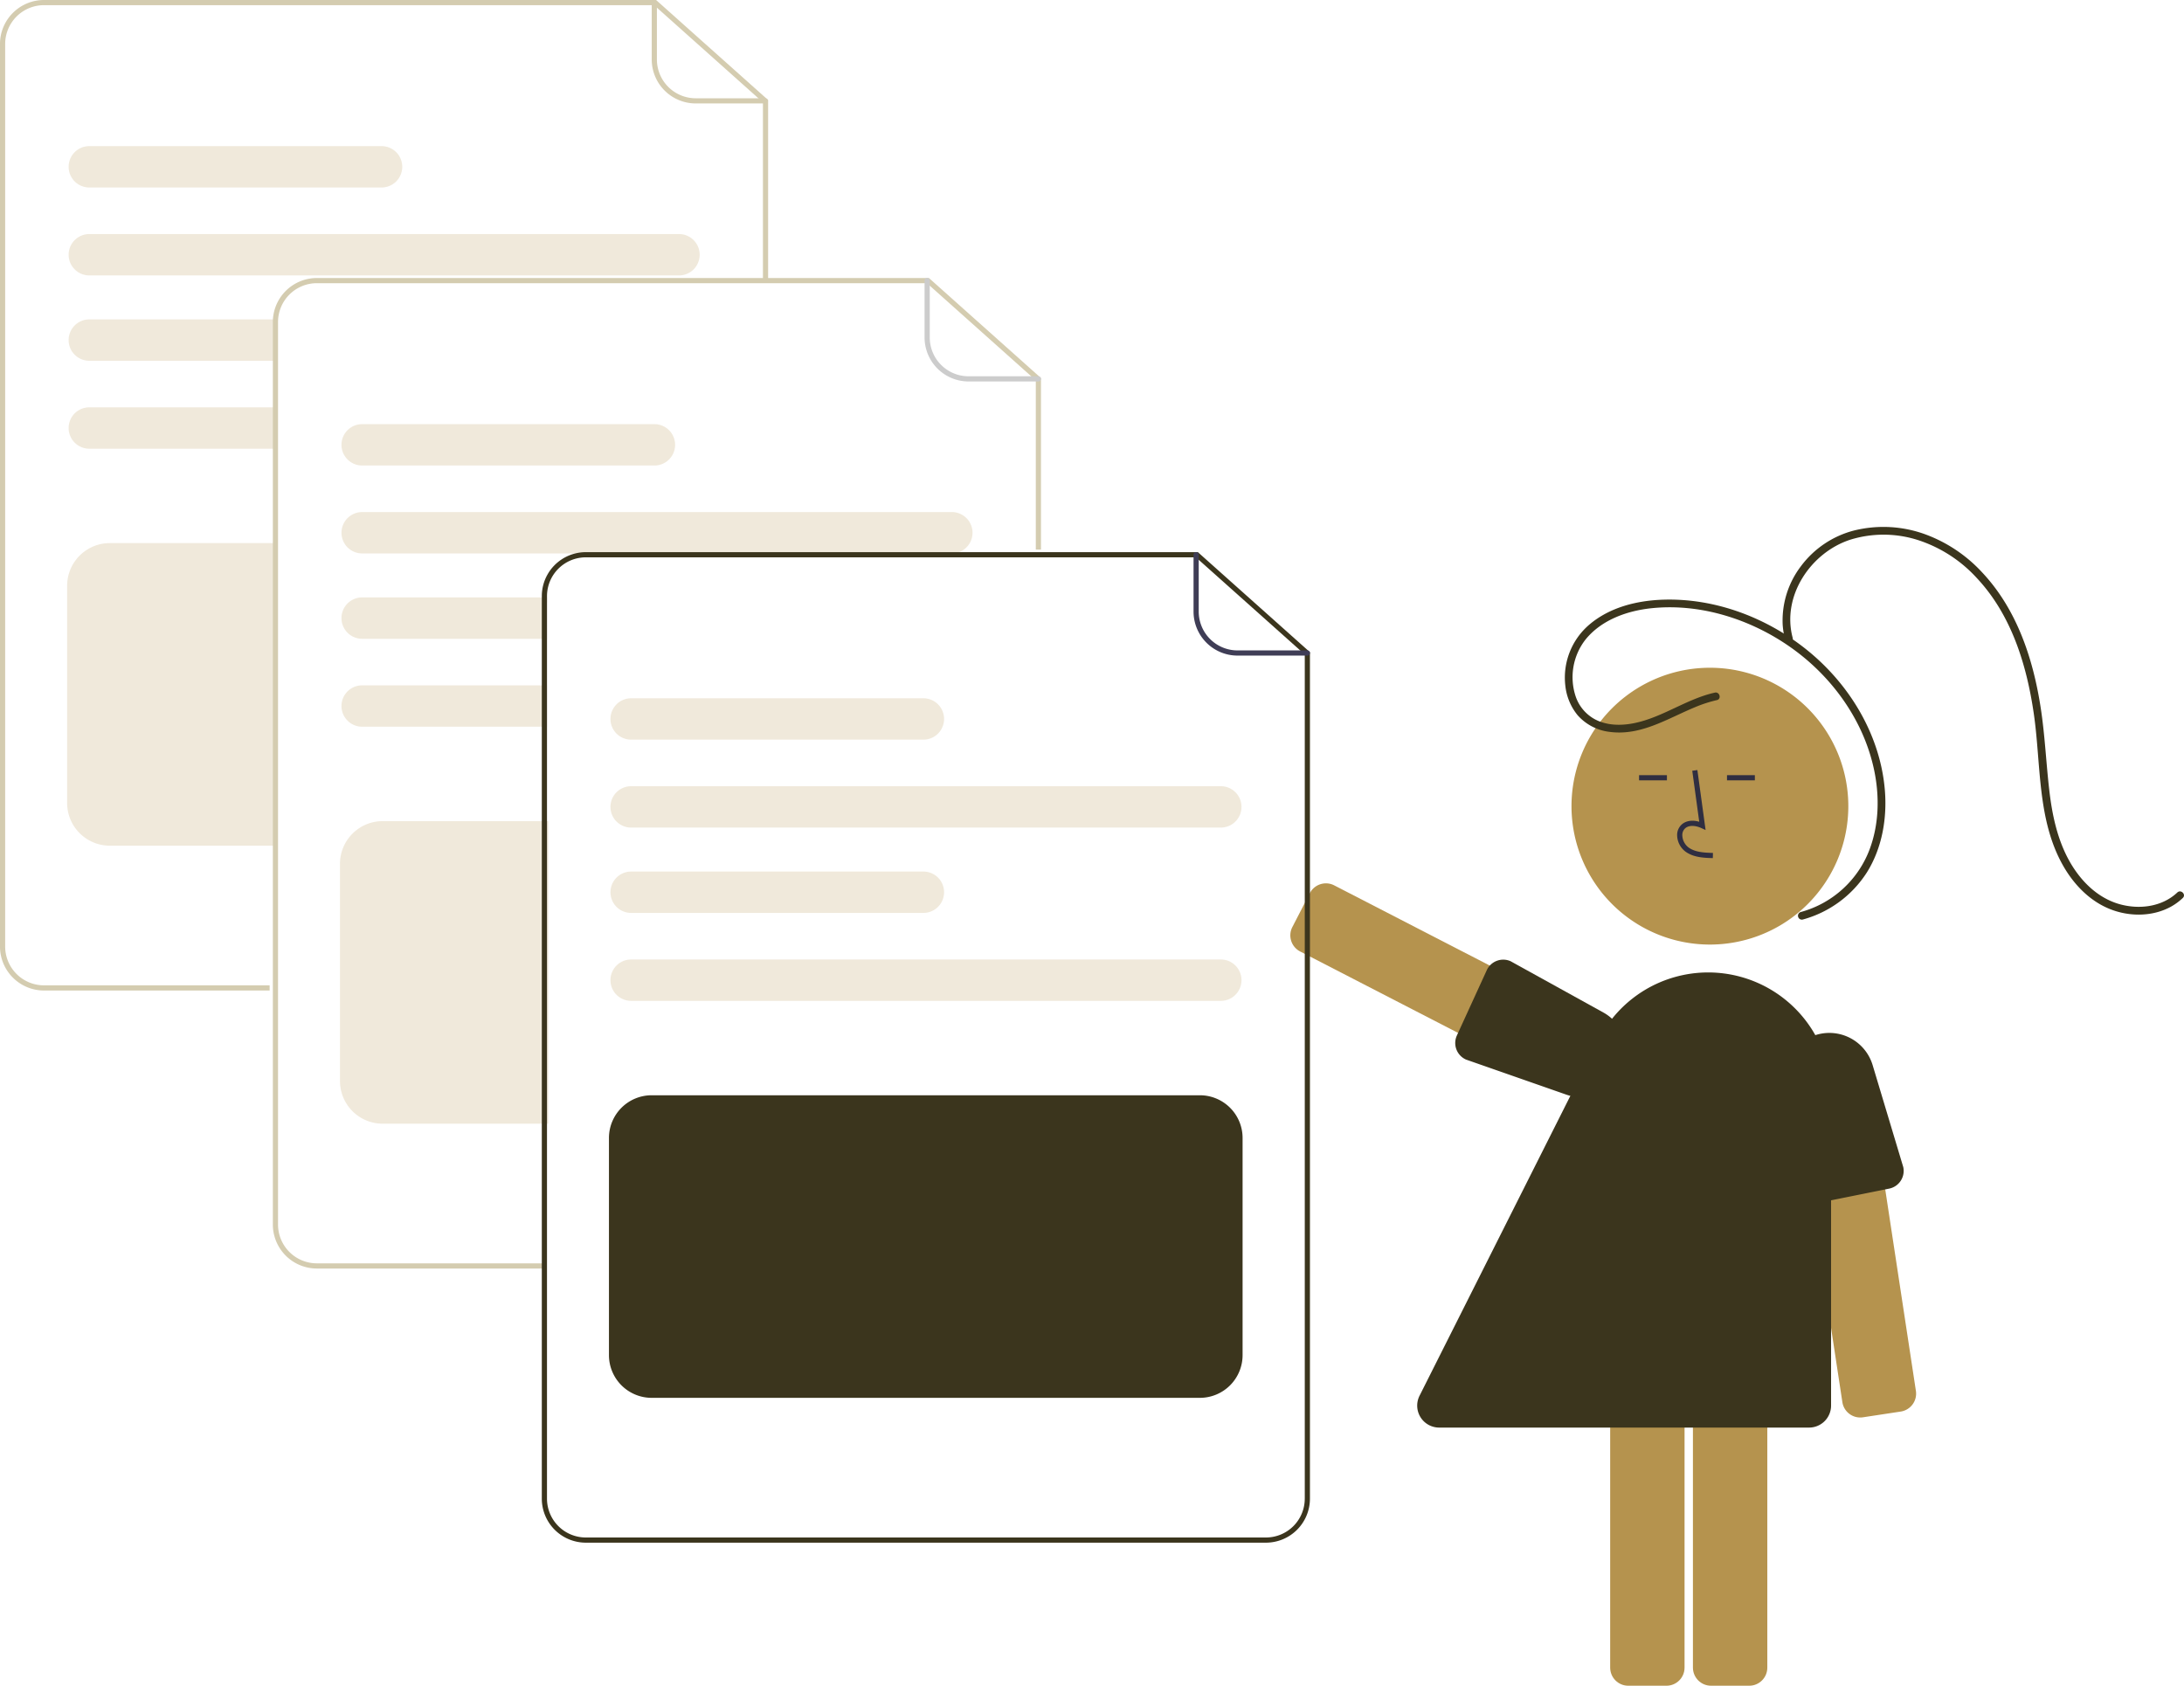 <svg xmlns="http://www.w3.org/2000/svg" width="166.155" height="128.25" viewBox="600.497 386.75 166.155 128.25"><g data-name="Mask Group 48" transform="translate(29.57 29.75)" clip-path="url(&quot;#a&quot;)"><g data-name="undraw_documents_re_isxv"><path d="m691.352 440.48-21.513-11.092a1.379 1.379 0 0 1-.593-1.855l1.33-2.581c.35-.676 1.18-.941 1.856-.593l21.513 11.091c.675.35.94 1.18.593 1.856l-1.33 2.58a1.384 1.384 0 0 1-1.227.747c-.22 0-.435-.053-.629-.153Z" fill="#b5934e" fill-rule="evenodd" data-name="Path 68"/><path d="M684.793 430.104a1.37 1.37 0 0 1 1.061.028l7.05 3.898a3.437 3.437 0 0 1 1.428 4.516l-.089-.043.089.043a3.44 3.44 0 0 1-4.226 1.74l-7.646-2.673a1.377 1.377 0 0 1-.703-1.817l2.273-4.965a1.369 1.369 0 0 1 .763-.727Z" fill="#3b351d" fill-rule="evenodd" data-name="Path 69"/><path d="M690.484 418.283a10.53 10.53 0 1 1 0 .1z" fill="#b5934e" fill-rule="evenodd" data-name="Ellipse 66"/><path d="M699.722 483.873V459.67c.001-.76.617-1.376 1.378-1.377h2.904c.76 0 1.376.617 1.377 1.377v24.204c0 .76-.617 1.377-1.377 1.377H701.1c-.76 0-1.377-.617-1.378-1.377Z" fill="#b5934e" fill-rule="evenodd" data-name="Path 70"/><path d="M693.426 483.873V459.67c0-.76.617-1.376 1.377-1.377h2.904c.76 0 1.377.617 1.378 1.377v24.204c-.001.76-.617 1.377-1.378 1.377h-2.904c-.76 0-1.376-.617-1.377-1.377Z" fill="#b5934e" fill-rule="evenodd" data-name="Path 71"/><path d="m701.236 422.286.01-.394c-.732-.02-1.377-.066-1.862-.42a1.21 1.21 0 0 1-.468-.892.692.692 0 0 1 .226-.57c.322-.271.84-.183 1.218-.01l.326.15-.625-4.564-.39.054.531 3.881c-.513-.15-.988-.086-1.314.19a1.076 1.076 0 0 0-.366.883 1.6 1.6 0 0 0 .63 1.195c.623.456 1.433.478 2.084.497Z" fill="#2f2e41" fill-rule="evenodd" data-name="Path 72"/><path d="M695.624 415.975h2.12v.393h-2.12v-.393z" fill="#2f2e41" fill-rule="evenodd" data-name="Rectangle 523"/><path d="M702.314 415.975h2.12v.393h-2.12v-.393z" fill="#2f2e41" fill-rule="evenodd" data-name="Rectangle 524"/><path d="m711.091 463.674-3.642-23.928a1.379 1.379 0 0 1 1.155-1.57l2.87-.436a1.379 1.379 0 0 1 1.57 1.154l3.642 23.929a1.379 1.379 0 0 1-1.155 1.569l-2.87.436a1.376 1.376 0 0 1-1.57-1.154Z" fill="#b5934e" fill-rule="evenodd" data-name="Path 73"/><path d="M708.277 448.316a1.37 1.37 0 0 1-.602-.876l-.987-7.995a3.437 3.437 0 0 1 2.816-3.808l.017.097-.017-.097a3.44 3.44 0 0 1 3.89 2.397l2.33 7.758a1.377 1.377 0 0 1-1.058 1.636l-5.353 1.077a1.369 1.369 0 0 1-1.037-.19Z" fill="#3b351d" fill-rule="evenodd" data-name="Path 74"/><path d="M708.56 465.611h-28.142a1.672 1.672 0 0 1-1.494-2.424l13.606-27.056a9.35 9.35 0 0 1 17.702 4.2v23.608a1.674 1.674 0 0 1-1.673 1.672Z" fill="#3b351d" fill-rule="evenodd" data-name="Path 75"/><path d="M701.387 409.695c-2.155.481-3.973 1.886-6.14 2.323-.989.2-2.076.19-2.983-.295a3.109 3.109 0 0 1-1.444-1.684 4.648 4.648 0 0 1 .742-4.396c1.216-1.49 3.156-2.176 5.017-2.37 3.725-.386 7.551.841 10.583 2.98 3.13 2.207 5.531 5.522 6.337 9.294.43 2.017.388 4.162-.347 6.104a7.777 7.777 0 0 1-5.221 4.735.295.295 0 0 0 .157.57 8.408 8.408 0 0 0 4.873-3.59c1.153-1.844 1.54-4.102 1.363-6.248-.344-4.152-2.627-7.968-5.818-10.58-3.066-2.51-7.033-4.036-11.02-3.915-2 .06-4.076.569-5.631 1.886a5.297 5.297 0 0 0-1.838 4.68c.089.816.413 1.588.931 2.223a3.84 3.84 0 0 0 2.465 1.273c2.358.307 4.403-1.03 6.487-1.889a10.086 10.086 0 0 1 1.645-.532c.37-.083.213-.652-.157-.57Z" fill="#3b351d" fill-rule="evenodd" data-name="Path 76"/><path d="M707.31 405.523c-.846-3.17 1.363-6.468 4.365-7.457a8.576 8.576 0 0 1 5.281.059 10.417 10.417 0 0 1 4.352 2.84c2.632 2.8 3.797 6.579 4.343 10.304.563 3.847.245 8.06 2.214 11.555.816 1.45 2.027 2.718 3.592 3.342 1.46.582 3.209.585 4.608-.172a4.42 4.42 0 0 0 .925-.676c.277-.261-.14-.678-.417-.417-1.171 1.105-2.917 1.313-4.422.88-1.642-.473-2.906-1.735-3.74-3.188-.962-1.68-1.363-3.602-1.582-5.507-.239-2.081-.33-4.173-.65-6.245-.575-3.737-1.817-7.488-4.453-10.292a11.09 11.09 0 0 0-4.383-2.917 9.292 9.292 0 0 0-5.367-.27 7.32 7.32 0 0 0-4.035 2.713 6.823 6.823 0 0 0-1.392 4.434c.025.396.09.788.192 1.171a.295.295 0 0 0 .57-.157Z" fill="#3b351d" fill-rule="evenodd" data-name="Path 77"/><path d="M591.44 432.359h-17.17a3.349 3.349 0 0 1-3.344-3.345v-68.67a3.349 3.349 0 0 1 3.345-3.344h46.57l8.523 7.61v13.837h-.394v-13.66l-8.28-7.394h-46.42a2.955 2.955 0 0 0-2.95 2.952v68.669a2.955 2.955 0 0 0 2.95 2.951h17.17v.394Z" fill="#d4ccb0" fill-rule="evenodd" data-name="Path 78"/><path d="M629.167 364.87h-5.313a3.349 3.349 0 0 1-3.345-3.345v-4.328a.197.197 0 1 1 .394 0v4.328a2.955 2.955 0 0 0 2.951 2.952h5.313a.197.197 0 0 1 0 .393Z" fill="#d4ccb0" fill-rule="evenodd" data-name="Path 79"/><path d="M622.583 374.807h-44.86a1.574 1.574 0 0 0 0 3.148h44.86a1.574 1.574 0 0 0 0-3.148Z" fill="rgba(181,147,78,0.2 )" fill-rule="evenodd" data-name="Path 80"/><path d="M599.956 368.117h-22.234a1.574 1.574 0 1 0 0 3.148h22.234a1.574 1.574 0 0 0 0-3.148Z" fill="rgba(181,147,78,0.2 )" fill-rule="evenodd" data-name="Path 81"/><path d="M577.722 387.99a1.574 1.574 0 1 0 0 3.148h14.06v-3.148h-14.06Z" fill="rgba(181,147,78,0.2 )" fill-rule="evenodd" data-name="Path 82"/><path d="M577.722 381.3a1.574 1.574 0 0 0 0 3.148h14.06V381.3h-14.06Z" fill="rgba(181,147,78,0.2 )" fill-rule="evenodd" data-name="Path 83"/><path d="M591.88 421.34h-12.6a3.25 3.25 0 0 1-3.246-3.246v-16.528a3.25 3.25 0 0 1 3.246-3.247h12.6v23.021Z" fill="rgba(181,147,78,0.2 )" fill-rule="evenodd" data-name="Path 84"/><path d="M612.198 453.51H595.03a3.349 3.349 0 0 1-3.345-3.344v-68.67a3.349 3.349 0 0 1 3.345-3.344h46.57l8.523 7.61v13.05h-.394v-12.874l-8.28-7.393H595.03a2.955 2.955 0 0 0-2.951 2.952v68.669a2.955 2.955 0 0 0 2.951 2.95h17.17v.394Z" fill="#d4ccb0" fill-rule="evenodd" data-name="Path 85"/><path d="M649.925 386.022h-5.313a3.349 3.349 0 0 1-3.345-3.345v-4.329a.197.197 0 1 1 .394 0v4.33a2.955 2.955 0 0 0 2.951 2.95h5.313a.197.197 0 1 1 0 .394Z" fill="#ccc" fill-rule="evenodd" data-name="Path 86"/><path d="M643.341 395.958h-44.86a1.574 1.574 0 1 0 0 3.148h44.86a1.574 1.574 0 1 0 0-3.148Z" fill="rgba(181,147,78,0.2 )" fill-rule="evenodd" data-name="Path 89"/><path d="M620.714 389.269H598.48a1.574 1.574 0 1 0 0 3.148h22.234a1.574 1.574 0 1 0 0-3.148Z" fill="rgba(181,147,78,0.2 )" fill-rule="evenodd" data-name="Path 90"/><path d="M598.48 409.141a1.574 1.574 0 1 0 0 3.148h14.06v-3.148h-14.06Z" fill="rgba(181,147,78,0.2 )" fill-rule="evenodd" data-name="Path 93"/><path d="M598.48 402.451a1.574 1.574 0 0 0 0 3.149h14.06v-3.149h-14.06Z" fill="rgba(181,147,78,0.2 )" fill-rule="evenodd" data-name="Path 94"/><path d="M612.639 442.492h-12.6a3.25 3.25 0 0 1-3.247-3.247v-16.527a3.25 3.25 0 0 1 3.247-3.247h12.6v23.02Z" fill="rgba(181,147,78,0.2 )" fill-rule="evenodd" data-name="Path 95"/><path d="M613.749 399.5a3.344 3.344 0 0 0-1.602 2.853v.492h.394v-.492a2.957 2.957 0 0 1 2.193-2.853h-.985Zm48.312-.492h-46.569a3.349 3.349 0 0 0-3.345 3.345v68.669a3.35 3.35 0 0 0 3.345 3.345h51.748a3.35 3.35 0 0 0 3.345-3.345v-64.403l-8.524-7.61Zm8.13 72.014a2.955 2.955 0 0 1-2.951 2.951h-51.748a2.955 2.955 0 0 1-2.951-2.951v-68.669a2.957 2.957 0 0 1 2.951-2.951h46.42l8.28 7.392v64.228ZM613.75 399.5a3.344 3.344 0 0 0-1.602 2.853v.492h.394v-.492a2.957 2.957 0 0 1 2.193-2.853h-.985Z" fill="#3b351d" fill-rule="evenodd" data-name="Path 96"/><path d="M670.388 406.878h-5.313a3.349 3.349 0 0 1-3.345-3.344v-4.33a.197.197 0 0 1 .394 0v4.33a2.955 2.955 0 0 0 2.951 2.95h5.313a.197.197 0 1 1 0 .394Z" fill="#3f3d56" fill-rule="evenodd" data-name="Path 97"/><path d="M663.805 419.963h-44.861a1.574 1.574 0 0 1 0-3.148h44.86a1.574 1.574 0 1 1 0 3.148Z" fill="rgba(181,147,78,0.2 )" fill-rule="evenodd" data-name="Path 98"/><path d="M641.177 413.273h-22.233a1.574 1.574 0 0 1 0-3.148h22.233a1.574 1.574 0 0 1 0 3.148Z" fill="rgba(181,147,78,0.2 )" fill-rule="evenodd" data-name="Path 99"/><path d="M663.805 433.146h-44.861a1.574 1.574 0 1 1 0-3.148h44.86a1.574 1.574 0 1 1 0 3.148Z" fill="rgba(181,147,78,0.2 )" fill-rule="evenodd" data-name="Path 100"/><path d="M641.177 426.456h-22.233a1.574 1.574 0 0 1 0-3.148h22.233a1.574 1.574 0 1 1 0 3.148Z" fill="rgba(181,147,78,0.2 )" fill-rule="evenodd" data-name="Path 101"/><path d="M662.214 463.348h-41.713a3.25 3.25 0 0 1-3.246-3.246v-16.528a3.25 3.25 0 0 1 3.246-3.246h41.713a3.25 3.25 0 0 1 3.247 3.246v16.528a3.25 3.25 0 0 1-3.247 3.246Z" fill="#3b351d" fill-rule="evenodd" data-name="Path 102"/></g></g><defs><clipPath id="a"><path d="M0 0h250.007v128.25H0V0z" data-name="Rectangle 522" transform="translate(529 357)"/></clipPath></defs></svg>